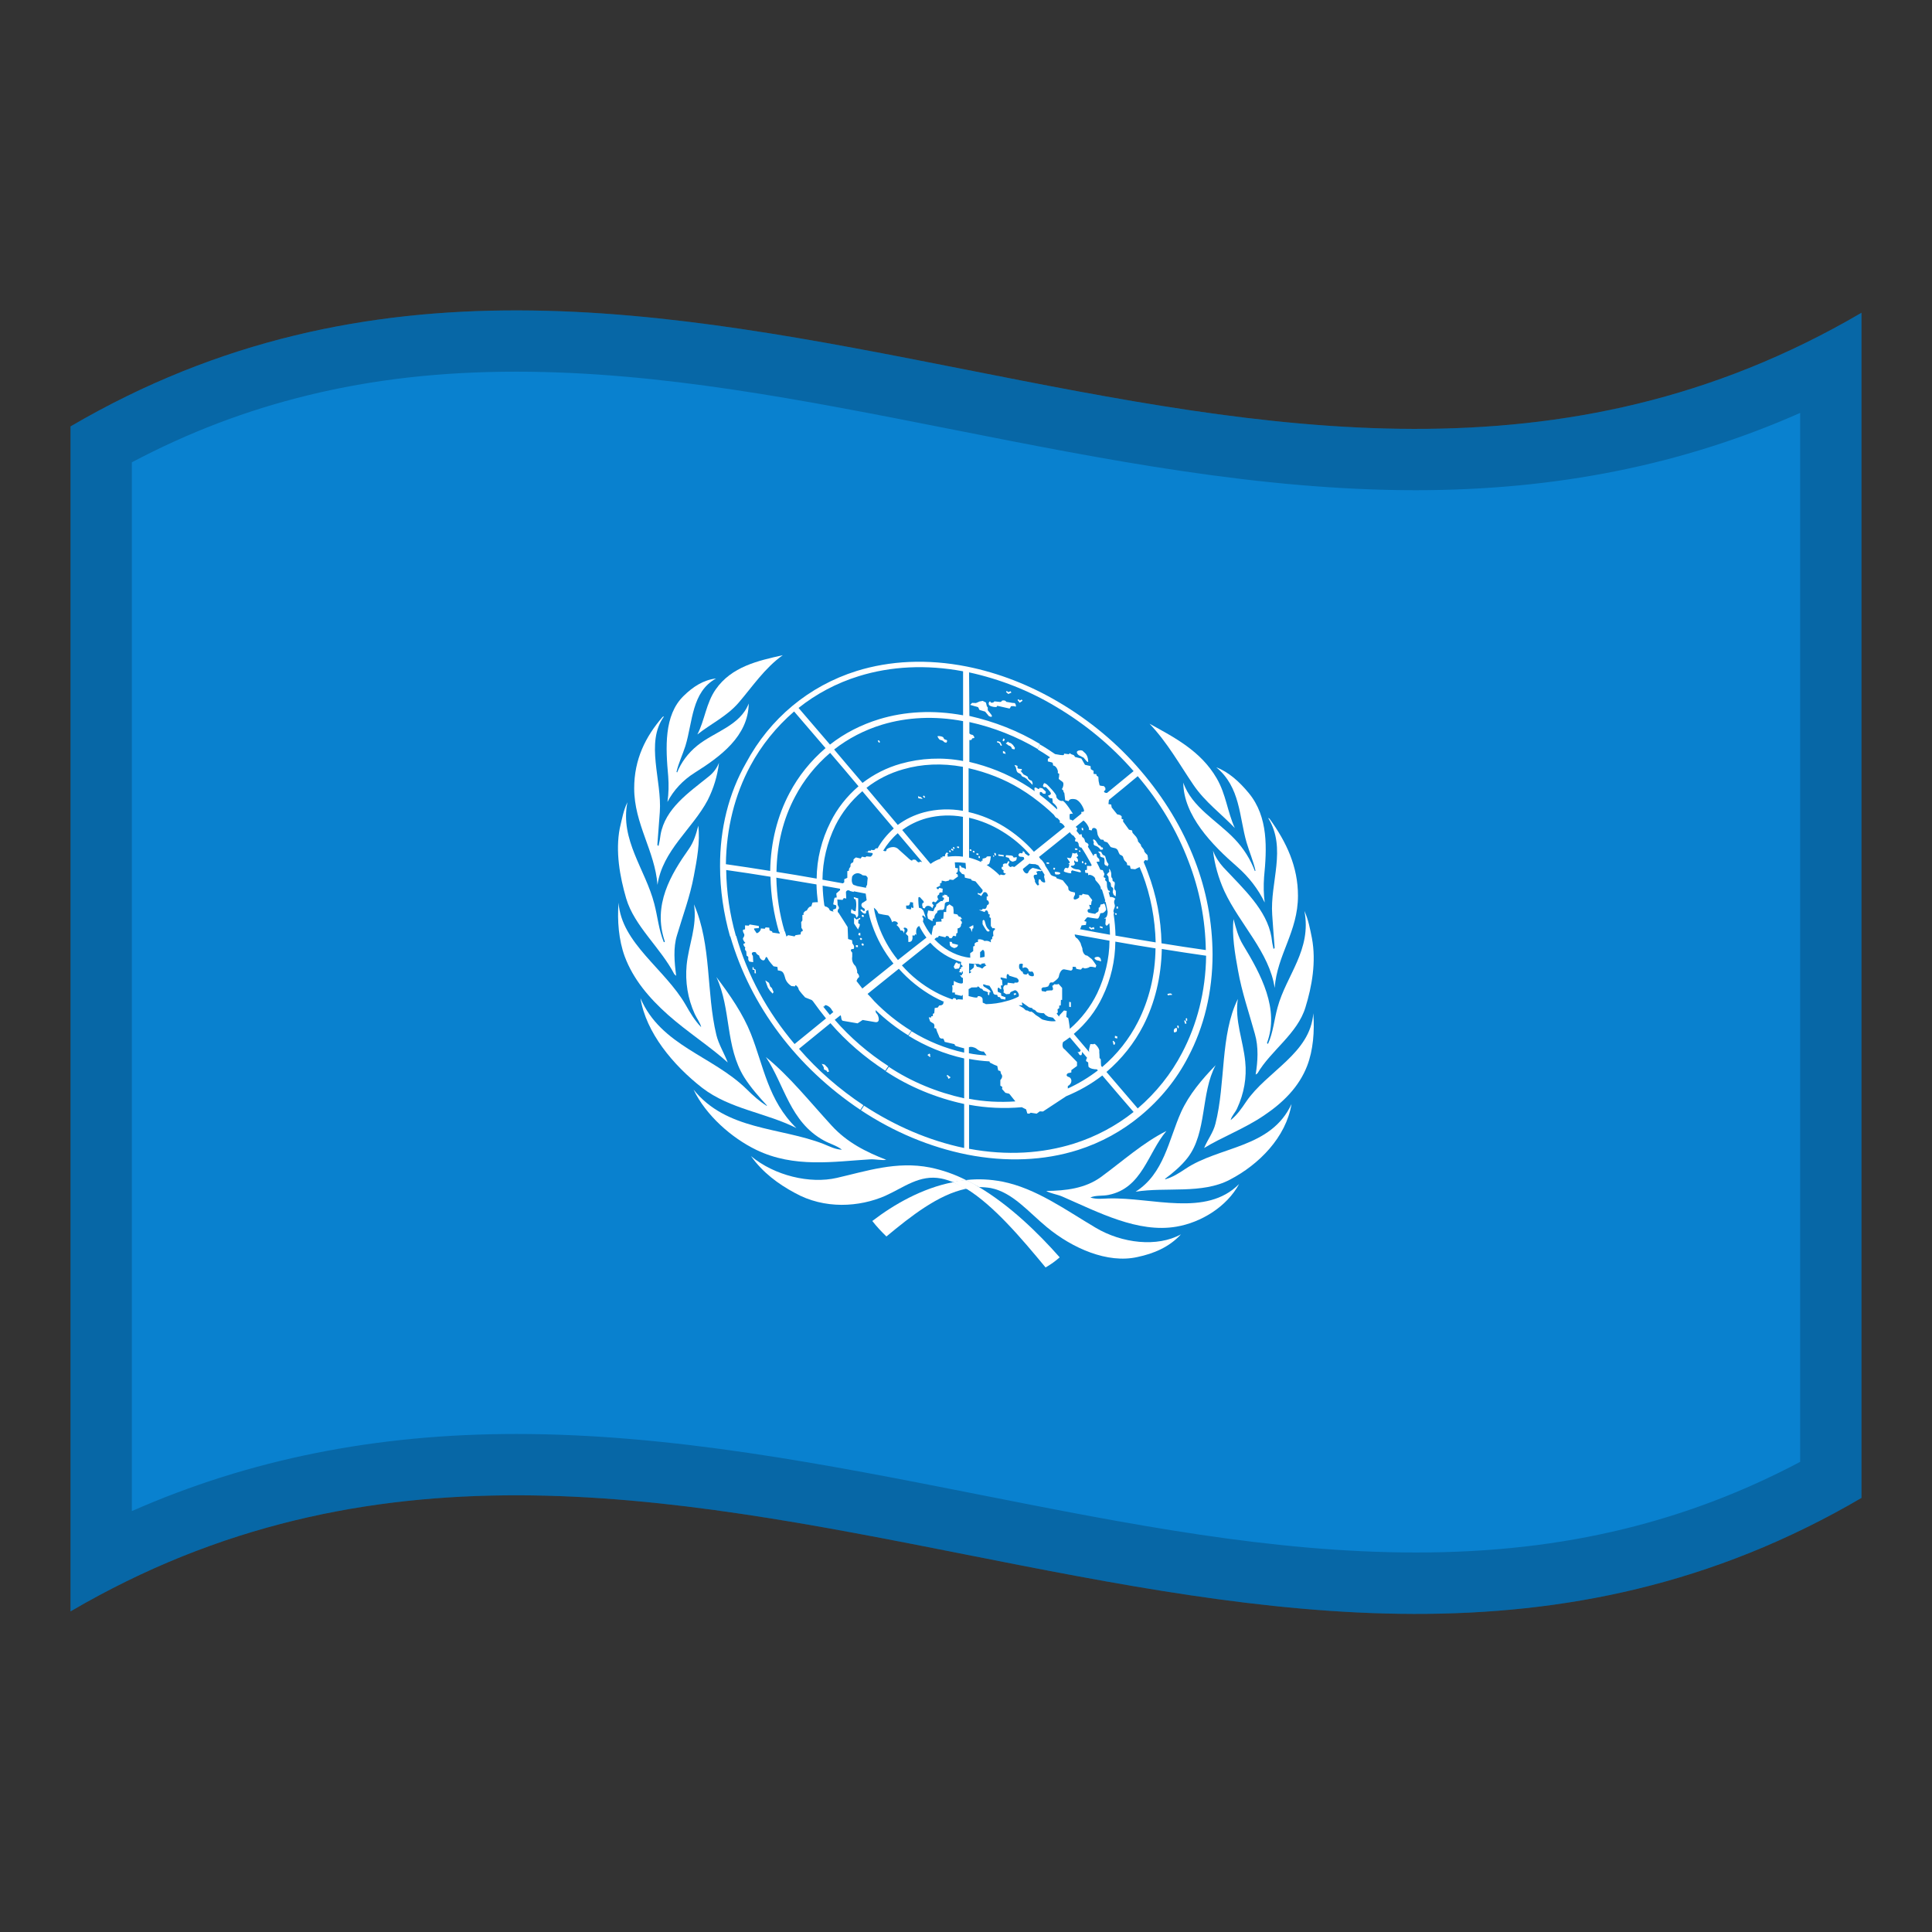 <?xml version="1.0" encoding="utf-8"?>
<!-- Generator: Adobe Illustrator 24.2.0, SVG Export Plug-In . SVG Version: 6.00 Build 0)  -->
<svg version="1.1" id="Layer_1" xmlns="http://www.w3.org/2000/svg" xmlns:xlink="http://www.w3.org/1999/xlink" x="0px" y="0px"
	 viewBox="0 0 1260 1260" style="enable-background:new 0 0 1260 1260;" xml:space="preserve">
<rect x="0" y="0" width="1260" height="1260" fill="#333333" stroke="none"/>
<style type="text/css">
	.st0{fill-rule:evenodd;clip-rule:evenodd;fill:#0981CF;}
	.st1{fill:#FFFFFF;}
	.st2{opacity:0.2;enable-background:new    ;}
</style>
<g>
	<g>
		<path class="st0" d="M46,278.1v772.8c389.3-228,778.7,153.9,1168-74V204C824.7,432,435.3,50.2,46,278.1z"/>
		<path class="st1" d="M704.6,554.8l-0.9-0.2v0.8l0.9,0.2V554.8z"/>
		<path class="st1" d="M648.4,558.7l-0.3-0.9l-0.5,0.1l0.3,0.9L648.4,558.7z"/>
		<path class="st1" d="M699.4,556.2c0,0-0.3,3-1.3,3.5l-2.3-0.4c0.3,0.5,0.6,1,0.9,1.5c0.5,0.6,1.6,1.8,0.5,2.2s0.2,0.5,0.2,0.5
			s-0.2,3.4-1.6,2.6c-1.4-0.7-2,1.5-2,2.1s5.8,2,4.8,0.9c-0.5-0.6,0.6-1.5,0.6-1.5s3.9,1,4.7,1.2c0.8,0.1,1.4,0.1,0.9-0.8
			c-0.4-0.6-1.1-0.9-2-1c-1.3,0-2.7-0.4-3.7-1.2c-1.8-1.3,0.3-1.3,0.6-1.2s1.8-0.8,1.1-1.8c-0.6-0.9,0-2.3,0-1.7s1.8,1.4,2.2,0.8
			c0.2-0.9-0.1-1.9-0.8-2.6c-0.8-0.6,1.4-0.5,0.8-1.5c-0.4-0.6-0.7-1.3-0.9-2l0,0C702.3,556.1,701.4,557.2,699.4,556.2z"/>
		<path class="st1" d="M649.6,557.9l-0.3-1.6h-0.9c0.1,0.5,0.2,1,0.3,1.6H649.6z"/>
		<path class="st1" d="M702.7,554.3l-0.1-0.9l-1.6-0.1c0,0.3,0.1,0.6,0.1,0.9L702.7,554.3z"/>
		<path class="st1" d="M690.2,568.8L690.2,568.8L690.2,568.8z"/>
		<path class="st1" d="M687.3,565.8c-0.2,0.3-0.3,0.7-0.5,1l0.9,0.5l0.5-1.1L687.3,565.8z"/>
		<path class="st1" d="M654.6,558.6c0-0.3,0-0.6,0-0.9l-3.5-0.5c0,0.3,0,0.6,0,0.9L654.6,558.6z"/>
		<path class="st1" d="M706.5,561.8l-0.9-0.2v1.2l0.9,0.2V561.8z"/>
		<path class="st1" d="M713.4,604.6l-0.5,0.2l-1.2,0.4l-1-0.8l-0.5,0.7l1.3,1l0.2,0.2l0.2-0.1l0.9-0.4l0.1,0.3l0.9-0.2l-0.3-0.8
			L713.4,604.6z"/>
		<path class="st1" d="M690.2,568.8c-0.6-0.1-1.1-0.2-1.8-0.2c-0.8,0-0.6,0.7,0,1.7h2c0,0,1.4-0.4,1.1-0.9
			C691.1,569,690.7,568.8,690.2,568.8z"/>
		<path class="st1" d="M708.6,563.1l-0.8-0.6c-0.2,0.3-0.3,0.6-0.5,0.9l0.8,0.6L708.6,563.1z"/>
		<path class="st1" d="M717.2,604.9l1.8,0.6l0.2-0.9l-1.8-0.6L717.2,604.9z"/>
		<path class="st1" d="M682.5,562.4c0,0.3,0.1,0.6,0.1,0.9l1.6,0.1c0-0.3-0.1-0.6-0.1-0.9L682.5,562.4z"/>
		<path class="st1" d="M603.4,519.8l-0.9-1l-0.6,0.6l0.9,1L603.4,519.8z"/>
		<path class="st1" d="M705.4,539.9c0.1,0.5,0.1,1.1,0.2,1.5l0.9,0.1l-0.2-1.5L705.4,539.9z"/>
		<path class="st1" d="M572.4,483.2l0.9,1.2l0.7-0.5l-0.9-1.2L572.4,483.2z"/>
		<path class="st1" d="M600.5,519.8c0,0-2-0.2-1.8-1c0.1,0.6,0.1,1.3,0.2,1.8l2.5,0.4C602.3,521.2,600.5,519.8,600.5,519.8z"/>
		<path class="st1" d="M562.9,595.3l-0.2-0.1L562.9,595.3z"/>
		<path class="st1" d="M598.8,518.8L598.8,518.8L598.8,518.8z"/>
		<path class="st1" d="M558.3,597.8c0.2,1.8,1.4-0.8,1.4-0.8v-11.1l-2.9-0.8l0.2,1.2l0.8,0.1c1.3,2.5,0.2,7.9,0.2,7.9
			s-2-0.2-2.3-1.3c-0.3-1-1.1,1.9-0.5,2.5C555.9,596,558.2,595.9,558.3,597.8z"/>
		<path class="st1" d="M616.7,482.4c-1.4-0.3-1.1-1.1-1.6-1.6c-0.6-0.4-1.3-0.6-2.1-0.7l0,0c-0.9-0.1-1.6-0.1-1.6,0.2
			c0.3,0.7,0.8,1.5,1.4,2.1c0,0,2.5,0.6,2.6,1.2c0.2,0.5,1.8,1,2,0.5S618.2,482.7,616.7,482.4z"/>
		<path class="st1" d="M562.4,516L562.4,516L562.4,516z"/>
		<path class="st1" d="M827,533.6L827,533.6L827,533.6z"/>
		<path class="st1" d="M813,549.5c1.8,6.1,4.4,12.1,5.8,18.3l-0.4,0.3c-2.9-7.7-7.3-14.7-13.1-20.8c-11.2-11.9-28-20.7-33.6-36.9
			c0.2,21.4,18.5,40.4,35.3,55c7.5,6.6,13.6,14.5,17.8,23.2c-0.7-5.5-0.8-11-0.4-16.6c1.8-18.5,2.9-39.2-10-54.8
			c-6.2-7.5-13.1-13.7-21.2-16.8l0,0C809,513.4,808.1,532.6,813,549.5z"/>
		<path class="st1" d="M829.7,596.6c0.5,7.2,1,14.4,1.6,21.6c-0.2,0.1-0.2,0.7-0.8,0.5c-0.6-2.5-1-5-1.3-7.6
			c-3-17.6-18.2-31.4-31.3-45.4c-3-3.3-5.3-6.9-6.8-10.9c1,9,3.6,18,7.4,26.4c10,21.5,29.4,39.9,32.8,63.1
			c1.6-21.7,15.2-36.6,15.2-60.1c0-18.9-7.4-34.9-18.5-50.2c-0.3-0.2-0.5-0.5-0.9-0.5C839.3,553.4,828.2,575.5,829.7,596.6z"/>
		<path class="st1" d="M778.4,512c7.5,11,17.9,18.6,26.9,28c-4.8-10.5-5.7-21.9-11.8-32.4c-10.4-17.9-27.7-26.7-43.8-35.6
			C761.4,484.3,769.4,498.8,778.4,512z"/>
		<path class="st1" d="M585.6,543.4L585.6,543.4L585.6,543.4z"/>
		<path class="st1" d="M658.4,560.5c0,0.5,1.1,1.2,1.8,1.4c0.6,0.2,2.5-0.8,2.5-0.8s0.8-2.1,0.2-2.1s-2,0.7-2.1-0.2
			c-0.1-0.5-0.6-0.7-1.1-0.8l0,0c-0.3-0.1-0.6-0.1-1-0.1l-2.6-0.2l-0.2,1.2l1.8,0.5C657.7,559.3,658.4,560.1,658.4,560.5z"/>
		<path class="st1" d="M632.4,554.7l1.1,0.4l0.1-0.9l-1.1-0.4L632.4,554.7z"/>
		<path class="st1" d="M718.9,701.4L718.9,701.4L718.9,701.4z"/>
		<path class="st1" d="M662.8,648.5l-0.5-0.9l-1.3,0.5l0.5,0.9L662.8,648.5z"/>
		<path class="st1" d="M634.4,555.7l1.1,0.4c0-0.3,0.1-0.6,0.1-0.9l-1.1-0.4L634.4,555.7z"/>
		<path class="st1" d="M636.8,557.4l1.3,0.2v-0.9l-1.3-0.2V557.4z"/>
		<path class="st1" d="M638.2,558.3c0,0.4,0,0.7,0,1.2l0.9,0.1l-0.1-1.2L638.2,558.3z"/>
		<path class="st1" d="M562.6,615.3L562.6,615.3c-0.3-0.1-0.6,0.1-0.7,0.4c0,0.1,0,0.1,0,0.2l0,0c0,0.4,0.3,0.7,0.7,0.8
			c0.3,0.1,0.6-0.1,0.7-0.4v-0.1l0,0C563.4,615.7,563,615.4,562.6,615.3z"/>
		<path class="st1" d="M561.1,608.5H560c-0.1,0.4-0.1,0.8-0.2,1.3l1.3,0.4V608.5z"/>
		<path class="st1" d="M562.2,612.5c0-0.4-0.3-0.7-0.7-0.8c-0.3-0.1-0.6,0.1-0.7,0.4v0.1c0,0.4,0.3,0.7,0.7,0.8
			C561.8,613.1,562.1,612.9,562.2,612.5C562.2,612.6,562.2,612.6,562.2,612.5z"/>
		<path class="st1" d="M558.2,617.6l1.3,0.1v-1.2l-1.3-0.1V617.6z"/>
		<path class="st1" d="M560.5,604.2c0.1-0.4,0.2-0.9,0.3-1.4l-1.1-0.7c0.1-0.8,0.1-1.6,0.2-2.4h1c0.1-0.4,0.1-0.7,0.2-1.2l-2.5,1.2
			l-1.6-1.3v3.9l2.6,3.9C559.8,605.7,560.1,604.8,560.5,604.2z"/>
		<path class="st1" d="M625.8,628.2c0,0-0.6,0.8-1.5-0.3c-0.1-0.1-0.2-0.2-0.4-0.2c-0.8-0.2-1.5,2.2-1.9,2.7c0,0,0.4,1.5,1.1,1.5
			c0.7,0,1.2-0.2,1.9-0.2c0.6,0,0.8-0.9,1.1-1.9C626.2,629.3,626.1,628.7,625.8,628.2z"/>
		<path class="st1" d="M562.7,596.7c-0.3-0.1-0.6,0.1-0.7,0.4v0.1l0,0c0,0.4,0.3,0.7,0.7,0.8c0.3,0.1,0.6-0.1,0.7-0.4v-0.1
			C563.4,597.2,563.2,596.8,562.7,596.7z"/>
		<path class="st1" d="M622.6,552.8l-1.1-0.4l-0.1,0.9l1.1,0.4L622.6,552.8z"/>
		<path class="st1" d="M502.1,646.1l1.8,1.9l0.6-1l-1.1-2.6l-1.1-1c-0.3-0.8-0.5-1.6-0.8-2.4l-2.4-1.6l1.1,3.1l0.6,1.6L502.1,646.1z
			"/>
		<path class="st1" d="M454.8,479c9-7.1,19.3-11.9,26.9-20.7c9.1-10.6,17-22.6,28.8-31c-16.1,3.6-33.4,7.4-43.8,22.4
			C460.5,458.6,459.6,469.8,454.8,479z"/>
		<path class="st1" d="M490.8,630.7v1.7l1.3,0.2v2.1l0.9,0.1l-0.2-2.4l-1.3-0.7v-0.8L490.8,630.7z"/>
		<path class="st1" d="M435.3,523c4-7.7,10.1-14.2,17.7-19c16.7-10.5,35-23.8,35.3-45.2c-5.6,14.5-22.4,18.4-33.6,27.5
			c-5.9,4.8-10.4,10.8-13.1,17.5l-0.4-0.4c1.4-6,4-11.2,5.8-16.9c4.8-15.6,4-35.3,20-44c-8.2,0.9-15.1,5.4-21.2,11.4
			c-12.9,12.6-11.7,33.7-10,52.5C436.2,512,436.1,517.5,435.3,523z"/>
		<path class="st1" d="M461.5,521.9c3.9-7.7,6.4-15.9,7.4-24.4c-1.4,3.5-3.7,6.6-6.8,9c-13,10.5-28.3,20.8-31.3,37.9
			c-0.3,2.4-0.7,4.8-1.3,7.2c-0.5,0.2-0.5-0.4-0.8-0.6l1.6-21.3c1.5-20.8-9.6-45.3,2.7-62.4c-0.4-0.1-0.6,0.2-0.9,0.3
			c-11.1,12.8-18.5,27.6-18.5,46.5c0,23.3,13.5,40.8,15.2,63C432.1,554.6,451.5,540.7,461.5,521.9z"/>
		<path class="st1" d="M467,442.6L467,442.6L467,442.6z"/>
		<path class="st1" d="M535.9,693.8l1.3,2.2c0.1,0.5,0.1,1,0.2,1.5l1.6,0.7c0.2,0.4,0.4,0.7,0.6,1l1.1-0.4l-0.8-2.3l-2.1-2.2
			L535.9,693.8z"/>
		<path class="st1" d="M633.6,607.4c0.3,1.5,0.3-2.2,0.9-1.9c0.6,0.3,0.2-2.2,0.2-2.2l-2.9,1.6C633.3,605.2,633.4,606.8,633.6,607.4
			z"/>
		<path class="st1" d="M621.8,554l-1.3-0.6c-0.1,0.3-0.2,0.6-0.2,0.9l1.3,0.6C621.6,554.6,621.7,554.3,621.8,554z"/>
		<path class="st1" d="M625.5,552.2l-1.3-0.2v0.9l1.3,0.2V552.2z"/>
		<path class="st1" d="M618.7,703.6l0.8-0.6l0.5-0.4l-0.6-0.4l-1.6-1.2l-0.4,0.8l1,0.7l-0.3,0.3L618.7,703.6z"/>
		<path class="st1" d="M643.8,607.3c0.8,0.6,2.2-0.2,1.3-0.8c-2.4-2.1-2.3-4.2-2.9-5.8c-0.1-0.3-0.3-0.6-0.6-0.7
			c-0.3-0.1-0.5,0-0.8,0.6v2.1C640.7,602.6,643,606.7,643.8,607.3z"/>
		<path class="st1" d="M620.1,555.7l-0.2-1H619c0,0.3,0.1,0.6,0.2,1H620.1z"/>
		<path class="st1" d="M606.2,687.1l-0.9,0.6l-0.5,0.3c0.2,0.1,0.3,0.3,0.5,0.4l1.1,1l0.5-0.6l-0.6-0.5l0.5-0.3L606.2,687.1z"/>
		<path class="st1" d="M469.6,564.9c0,15.4,2.3,30.9,6.5,45.8l3.8-0.4c-4-14.1-6.1-28.5-6.3-42.9c9.7,1.4,19.3,2.8,28.9,4.4
			c0.2,12.1,2.1,24.2,5.5,35.9l3.7-0.3c-3.4-11.4-5.1-23.1-5.4-35c8.8,1.5,17.4,2.9,26.2,4.4c0.1,3.9,0.4,7.7,0.9,11.6
			c-1.1,0-2.4,0-3.5,0.2c-0.3,0.8-0.5,1.7-0.8,2.5c-1.8,0-2.9,2.7-2.9,2.7c-1.4,0.2-2.6,1.9-2.1,2.4s-0.8,0.5-0.8,0.5v3.6l-0.8,1.1
			c0.1,1.3,0.1,2.6,0.2,4c0.9,0.2,0.8,1.9,0.8,1.9c-1.6-0.1-1.3,2.1-1.3,2.1l-3.4,0.5l-0.6,0.8l-4.2-0.8l-1.1,0.9l0,0
			c-0.3-1.2-0.7-2.2-1-3.4l-3.7,0.3c0.1,0.4,0.2,0.7,0.4,1.2l-4.8-0.7c-0.1-0.3-0.2-0.6-0.3-0.8l-1.6-0.6l-0.2-1.8l-2.4-0.2
			c-0.2,0.3-0.3,0.6-0.5,0.9l-2.6-0.2c0.2,1.7-2.6,3.7-2.9,2.9c-0.3-0.7-2.2-2.7-1.3-2.9c0.9-0.1,2-0.2,2.9-0.2v-1.4l-6-1l-0.6,0.8
			l-2.4-0.2v2.6l-1.1,0.2c-0.8,0.4,0.2,2.3,0.2,2.3c1.1,1.3-0.2,2.9-0.2,2.9c-0.9,0.8,0.8,2.9,0.8,2.9c1.3,0.5-0.8,1.2-0.8,1.2
			c0.1,0.8,0.5,1.7,1.3,2.3c-0.5,0.8-0.2,2,0.6,2.5l0.2,2.8l1.1,0.8v1.8l0.6,1.3l2.6,0.4c0-1.4-0.1-2.7-0.2-4.1
			c-2.3-2.9,2-2.9,2.1-2c0.2,1,2,1.8,2,1.8c0.3,2.5,3.1,4.4,3.9,2.1c0.8-2.3,1.4-0.7,2,0.4c0.5,1.2,3.5,4.5,3.5,4.5l2.5,0.4
			c0.1,0.7,0.2,1.6,0.3,2.3c2.8,0.3,3.6,0.7,4.7,4.7c0.5,2.2,2.1,4.2,4.2,5.5l2.3,0.2c0-2,2.3,0.7,2.3,1.7c0,0.9,4.3,5.5,4.3,5.5
			l4.3,1.7l0.8,0.8c2.7,3.8,5.6,7.6,8.5,11.2c-6.8,5.6-13.6,11.1-20.5,16.7c-17.8-21-30.8-44.9-38.1-70.6l-3.8,0.4
			c13.2,45.4,43.2,85.3,84.8,113.1l2-3c-15.8-10.5-29.9-22.8-42-36.8c6.8-5.6,13.6-11.1,20.5-16.7c10.3,11.9,22.4,22.3,35.8,31
			c0.6-1.1,1.2-2,2-3c-13.2-8.5-25-18.7-35-30.2l3.8-3c0.2,0.4,0.4,0.9,0.4,1.5c0.3,2.5,1.4,2.2,1.4,2.2l9.3,1.6l3.3-2.2l8.2,1.4
			c4.2,0.6,1.6-5.6,0.8-5.7c-0.5-0.6-0.6-1.4-0.5-2.1c6.4,6.1,13.5,11.7,21.2,16.4l2-2.9c-8.9-5.5-17-12-24.1-19.3
			c-1.4-1.6-2.9-3.3-4.4-4.8c6.8-5.5,13.6-10.9,20.4-16.4c6.3,7.1,13.9,13.3,22.6,18.2c2.3,1.3,4.5,2.3,6.9,3.4
			c-0.4,0.3-0.6,0.5-0.5,0.8c0.3,0.8-1.3,1.4-1.3,1.4l-1.4,0.2l-0.9,1.3l-2,0.3l-0.3,3.4l-0.9,0.4v1.5l-1.1,0.1v0.8l-1.6-0.1
			l0.9,2.6l1.3,0.9c2.3,0.7,1.3,3.4,1.3,3.4l1.3,0.4c0.2,0.6,0.4,1.3,0.6,1.9l1.2,2.8c0.5,2.1,2,1.9,2.6,1.8c0.6,0,1.2,2.2,1.2,2.2
			l6.5,1.5c0,0-0.3,0.6,0.8,1.2c1.8,0.6,3.5,1,5.4,1.5v2.8c-12.3-2.7-23.9-7.5-34.3-13.9l-2,2.9c11,6.8,23.3,11.9,36.3,14.8v26
			c-17.7-3.9-34.4-10.8-49.1-20.5l-2,2.9c15.3,10.1,32.7,17.3,51.1,21.3v28.7c-23-4.8-45.1-14.4-65.3-27.6l-2,3
			c21.3,14.1,44.8,24,69.2,28.9c25.5,5,50.2,4,72.3-3c15.1-4.8,28.9-12.4,40.8-22.3c13-10.8,23.5-23.7,31-38.2l0,0
			c10.5-19.8,16-42.6,16-67.1c-0.1-20.9-4-41.7-11.6-61.3c-8.1-21.1-20.1-40.8-35.3-58.5c-14.9-17.5-33.1-32.7-53.5-44.7l0,0
			c-18.8-11.1-39-19-59.9-23.2l0,0c-25.8-5.1-50.2-3.8-71.8,2.9c-31.2,9.8-56.6,31-72.1,59.9C475.2,517.4,469.5,540.6,469.6,564.9z
			 M532.6,573c-8.8-1.6-17.5-3-26.2-4.4c0.3-18,4.4-34.5,12.1-49c5.6-10.7,13.3-20.4,22.9-28.6l0,0c6.2,7.2,12.4,14.5,18.5,21.8
			c-7.7,6.6-13.9,14.5-18.2,23.2l0,0C535.8,547.7,532.7,560.2,532.6,573L532.6,573z M595.1,560.7c0,1.8-3.1-1.4-3.1-1.4l-5.7-5.1
			c-3.2-3.6-8.1-0.7-8.2,0c0.1,1.3-1,1-2.1,0.6c2.5-4.2,5.7-8.1,9.5-11.4l0,0c5.3,6.3,10.6,12.5,15.9,18.8l-1.5-0.3
			c-0.6,1.4-2.3-0.6-2.3-0.6C597.3,560.3,595.1,560.7,595.1,560.7L595.1,560.7z M595.8,592l-1,0.1l-0.3-0.7
			c-0.2,0.5-0.3,1.2-0.5,1.7l-2.9-0.5c-0.1-0.6-0.1-1.4-0.2-2l1.8-0.1l0.6-0.8l0.3-1.4l1.9,0.3C595.4,589.7,595.6,590.9,595.8,592
			L595.8,592z M568.7,556.3c1.3,0.1-0.5,2.7-1.3,2.4l-2.3-0.2l-0.8,0.6l-2.1-0.4c-0.3,0.4-0.6,0.7-0.9,1.2l-3.1-0.7
			c0,0-1.8,1.2-1.6,1.7s-0.3,1.9-0.8,1.8c-0.5-0.1-1.4,1.2-1.1,1.8c0.3,0.5-0.9,1.9-0.9,1.9c-0.1,0.5-0.2,1-0.3,1.6l-0.9,0.1v4.4
			l-2,0.9v2l-0.9,0.7l-13.3-2.4c0.1-12.2,3-24.2,8.4-35.3l0,0c4.2-8.4,10.2-16.1,17.6-22.4l0,0c6.8,8.1,13.6,16.1,20.5,24.3
			c-4.3,3.8-7.9,8.2-10.6,13c-0.7-0.1-1.4-0.1-1.5,0.4c-0.5,1.2-2.6,0.5-2.6,0.5l-0.3,0.6h-1.6c-0.1,0.3-0.2,0.6-0.3,0.9h-2
			L568.7,556.3z M556.7,577.1c-2-1.5-0.9-5.6-0.9-5.6c1.3-1.8,2.8-2.1,4-2l0,0c1,0.2,2,0.6,2.7,1.3l2.3,0.3c0.5,0.4,0.9,0.9,1.1,1.5
			c-0.2,1.5-0.3,2.9-0.4,4.5c-0.1,0.2-0.3,0.4-0.4,0.6c-0.2,0.4-0.3,0.8-0.3,1.3l-6.2-1.2v-0.1L556.7,577.1z M565.1,513.8
			c7-5.5,15.1-9.6,24-12.1c12.1-3.5,25.2-4.1,38.9-1.6v28.7c-8.4-1.5-17.2-1.2-25.5,1c-6.2,1.7-11.9,4.4-17,8.2
			C578.8,530,571.9,521.9,565.1,513.8z M587.4,498.1c-9.2,2.6-17.6,6.9-24.9,12.5c-6.2-7.2-12.4-14.6-18.5-21.8
			c9.2-7.2,19.8-12.7,31.3-16.2l0,0c16.3-4.9,34.2-5.8,52.8-2.3v26C614.5,493.7,600.5,494.4,587.4,498.1z M541.2,661.9
			c-1.5-1.8-3-3.7-4.4-5.5l0.7,0.1c0.2-0.8,0.8-1.1,1.4-0.9c1.5,0.5,2.8,1.6,3.5,2.9c0.2,0.5,0.6,1,1.1,1.5L541.2,661.9z
			 M544.9,590.3c0.8-0.2,0.6,2.2,0,2.4s-2.5,0.5-1.4,1.4c0.9,0.8-2.6,0-2.6-0.9s-2-2.1-2.4-1.9c-0.3,0.1-0.6-0.4-0.9-0.9
			c-0.6-4.2-1-8.5-1.1-12.8l0,0c3.8,0.6,7.5,1.4,11.3,2c0,0.3,0.1,0.6,0.1,0.9l-2.5,2.2c0.1,0.8,0.2,1.8,0.3,2.6l-1.4,0.2
			c-0.1,0.3-0.2,0.7-0.3,1l-0.6,3.3L544.9,590.3z M562.4,644.7c-1.3-1.6-2.6-3.3-3.8-4.9c0.2-0.6,0.5-1.3,0.9-1.9
			c2.1-0.9-0.5-3.5-0.5-3.5c0.3-1.9-1.1-4.4-1.1-4.4c-1.8-1.6-2.5-3.9-2.1-6.1v-2.6c-2.5-2.7,0.9-2.4,0.9-2.4
			c1.1-1.8-0.8-3.6-0.8-3.6c-0.1-0.7-0.1-1.5-0.2-2.1l-2.6-0.8c-0.1-2.6-0.2-5.1-0.3-7.8c-2-3.1-3.9-6.3-5.9-9.3
			c-1.1-0.5-0.3-2.3-0.3-2.3c1.4-0.5-0.3-2.8-0.3-2.8l-0.2-3.6l3.4,0.3l0.8-1.2l1.6,0.3c-0.1-1.5-0.1-2.8-0.2-4.3
			c0.3-0.7,0.7-0.9,1.2-1.1l0,0l0.8,0.1c0.3,0.1,0.5,0.2,0.7,0.4l2.3,0.6c0.1-0.1,0.1-0.2,0.2-0.4l7.7,1.5c0.2,1.5,0.4,2.8,0.6,4.3
			l-2.1,1.4c-1.8,0.6-1.8,2.9,0.2,3.8c1.3,0.4,0.8,3.4-1.1,0.9c-2.7-0.5,0.8,2.3,0.5,2.1c2.7,1.7,2.1-1,2.1-1l1.4-0.9
			c0.6,3.4,1.4,6.6,2.6,9.9c3.1,9,7.7,17.4,13.9,25.1C576,633.8,569.2,639.3,562.4,644.7L562.4,644.7z M585.6,626.1
			c-5.7-7-10-14.8-12.9-23.1c-1.2-3.6-2.2-7.2-2.8-11l0,0c1.3,0.9,2.4,2.2,2.9,3.6c0,0.5,6.5,1.4,6.5,1.4c1.8,1.5,2.5,4.5,2.5,4.5
			c1.8-2,5.5,0.9,2.8,1.7c2.6,2.1,2.6,3.6,2.6,3.6c2.1-0.2,2.2,1.4,2.2,1.9c0.3-0.7,0.5-1.6,0.6-2.3c-2.5-2.3,3.2-1.8,1.6,1.2
			l-0.9,1.3l1.6,1.6c0,1.3,0.1,2.5,0.1,3.8c3.6,0.4,2.6-4.2,2.6-4.2h1.6c0-1.5,1.1-0.4,1.1-0.4c-0.8-4,0.7-5.4,1.8-5.8
			c1.3,2.6,2.9,5.2,4.7,7.6C598,616.3,591.8,621.2,585.6,626.1L585.6,626.1z M628,635.2c-0.2-0.1-0.4-0.2-0.6-0.3v1.2l-1.3-0.1
			l1.1,1.5l0.8,0.3v2.6v0.2c0,2.1-5.4-0.4-5.9-0.9l-0.2,2.9H621l0.2,2l-0.2,2.7h1.8v1.2l4.3,1l0.8-0.7v3v0.1l-2.9-0.2l-1.3,0.4
			l-0.5-1l-1.3-0.2c-0.3,0.3-0.5,0.6-0.8,0.9c-3.9-1.4-7.6-2.9-11.2-4.9l0,0c-8.3-4.5-15.7-10.4-21.7-17.3
			c6.2-4.9,12.4-9.9,18.5-14.8c5.3,5.9,12.3,10.3,20.2,12.6v0.1c0,0-0.6,1.4,0.1,1.8c0.1,0,0.1,0.1,0.2,0.1c0.5,0.3,0.3,0.4,0.6,0.7
			l-0.4,0.8c0,0,0-0.1-0.1-0.1c-0.5-0.7-0.9,0.5-0.5,0.9c0.3,0.4-0.8,0-0.8,0.4s-0.4,0.6,0,0.9c0.4,0.3-0.1,0.3-0.6,0.6
			s2.1,0.8,2.1,0.8s-0.5-1,0.1-0.9l0.3,0.1L628,635.2z M700.5,745.8c-20.7,6.5-43.9,8-68.5,3.4v-28.7c11.3,2.1,22.9,2.6,34.4,1.6
			l2.8,1.4l0.8,2.7l1.3,0.1l0.9-0.6l3.9,0.6l2-1.5l2.1,0.1c5-3.4,10.2-6.6,15.2-10c8.5-3.5,16.4-8,23.5-13.5l0,0
			c6.8,8,13.6,16,20.4,23.8C727.8,734.3,714.7,741.3,700.5,745.8z M639.9,629.2l0.1-0.7c0.7-0.1,1.5-0.2,2.3-0.3l0,0
			c0,0.3,0.1,0.6,0.2,0.9l0.8,0.5l-1.4,0.8l-1.3,1.3l-1.6-0.8l-2-0.5c-0.2-0.4-0.4-0.8-0.6-1.3l-1.1-0.4l-0.2,2.2l-0.8,0.8l-2,1.6
			c2.1,0.4,0.6,1.3-0.3,1.5v-6.5c2.1,0.3,4.1,0.4,6.2,0.3c0.2,0.2,0.3,0.3,0.3,0.3L639.9,629.2z M639.2,624.6V621l1.6-1.5
			c0.1,0,0.2,0,0.3,0l0,0c1.3,0.3,1,3.5,1,4.5C641.2,624.2,640.2,624.5,639.2,624.6z M633.6,644l3.7-0.1c0.3-1.6,2,0.7,2,0.7
			c0.9,0,1.6,0.6,2,1.4l2.1,0.7c1.8,0.8,0.7,0.8,0.8,1.5c0.2,1,0.9,0.8,0.9,0.8c0.1-0.6,0.2-1.4,0.3-2.1l0.9,0.3l-0.9-1.4l-1.8-1.2
			l-2-1.2c-1.3-2.1,0.3-1.4,1.6-0.9l2.1,0.4c0,0,2.5,3.8,2.5,4.6s1.1,1.2,1.1,1.2l1.4,0.1l0.5,1.3l1.4,0.3l0.5,1l2.9,0.5l0.2-1.5
			l-2.8-1l-0.2-1.7l-2-0.8c-0.6-2.9,0.5-3.5,1.3-2l0.9,0.3c-0.1-0.8-0.2-1.7-0.3-2.5l1.1-0.1c-0.1-1.2-0.2-2.3-0.3-3.5l-0.9-0.5
			v-1.2l4,0.9c-0.2-1-0.2-2.1,0.2-3l0,0l1.1,0.2c0.1,0.3,0.1,0.5,0.2,0.8l4.9,1.5l0.2,0.1c2,1.5,0.9,2.8,0.3,2.9
			c-0.6,0.1-1.2,0.1-1.8,0c-0.1,0.2-0.2,0.4-0.3,0.6l-4.2-0.5c-0.1,0.5-0.2,1.1-0.3,1.6c-2.1-0.7-2.9,1.4-2.5,2.6
			c0.3,0.6,0.3,1.5,0,2.1l1.8,1.2l2.3-0.2c0.3-1.6,1.8-1.6,3.1-2.3s3.4,2.4,2.8,3.7c-0.1,0.1-0.1,0.2-0.2,0.4
			c-2.5,1.3-5,2.2-7.8,2.9c-4.4,1.3-9,1.9-13.5,2l-0.2-0.2l-1.8-0.8c0-0.8-0.1-1.7-0.1-2.5c-0.3-1.7-3.4-2.3-3.3-1.2
			c0.2,1.2-5.8-0.6-5.8-0.6v-4.5L633.6,644z M643.4,558.9c-0.2,0.7-1.8,0.9-1.8,0.9s-1.3,0.2-0.8,0.9s-0.9,0.7-0.9,0.7
			c0,0.3,0.1,0.5,0,0.8c-2.6-1.3-5.3-2.2-7.9-2.9v-26c7.7,1.8,15,4.8,21.6,8.9c6.9,4.2,13,9.3,18.1,15.2l-1,0.8
			c-0.5-0.6-2.3-1.3-2.3-1.9c0-0.6-1.6-1.8-1.4-0.7c0.1,0.4-0.2,0.9-0.7,0.9c-0.3,0-0.5,0-0.7-0.1c-0.3-0.4-1.3,0.7-1.3,0.7
			c0,0.5-0.3,1,0.6,1.5c0.9,0.4,2.8-0.1,2.9,0.8c0,0.3,0.1,0.6,0.2,0.9l-6.4,5.1c-0.6-0.1-1.1-0.2-1.8-0.4c-0.5,1.4-2.8-0.7-2.1-1.6
			c0.4-0.4,0.6-0.9,0.6-1.5l-0.8-0.3l-0.9,1.6c-2.3-0.4-2.9,0.7-2.4,1.7c0.5,0.9-0.6-0.3-0.9,0.8c-0.3,1,0.2,1.2,1.1,1.9
			c0.9,0.6-0.5,0.4,0.1,1.4c0.4,0.6,1.3,0.6,1.6,0.8l-1.2,0.9c-0.8,0-1.6-0.1-2.4-0.4c0,0.3-0.2,0.5-0.5,0.6
			c-2.6-2.6-5.4-4.8-8.5-6.8c0.5-0.3,1.3-0.1,1.8-1.2c0.5-1.5,0.8-3,0.9-4.5C646.3,558.8,643.6,558.1,643.4,558.9L643.4,558.9z
			 M689,533.4l0.7,0.2c0.5,0.5,1,1,1.5,1.6v1.4c1.1-0.1,2.9,1.6,3.2,2.7c-6.7,5.4-13.4,10.8-20.1,16.2c-5.6-6.3-12.2-11.9-19.5-16.4
			c-7-4.3-14.8-7.6-23.1-9.5V501c11.9,2.7,23.4,7.2,33.6,13.4l0,0c2.9,1.8,5.7,3.6,8.4,5.6c0.1,0.1,0.3,0.3,0.5,0.4
			c4.6,3.4,9,7,13.1,11l0,0C687.8,532.3,688.3,532.9,689,533.4z M702.6,548.9l0.8,1.2c0.1,1,0.1,2.6,1.9,2.7l0,0
			c2.1,3.1,4,6.4,5.8,9.7v0.2h0.1c0.3,0.5,0.5,1,0.8,1.6c-0.2,0.2-0.4,0.3-0.5,0.5l-2.6-0.1v2.6l-1.3,0.2c0.1,0.5,0.1,1.2,0.2,1.7
			l1.8,0.2c0,0,0,2,0.5,1.3s4.5,0.9,4.2,2.9c-0.1,0.7,4,3.7,3.6,6.2c0.3,0.1,0.6,0.2,0.8,0.4c0.8,2.4,1.4,4.7,2.1,7.1
			c-0.1,0.2-0.2,0.3-0.3,0.5c0.2,0.2,0.4,0.4,0.6,0.6c0.5,2.1,0.9,4.2,1.3,6.3c-0.1,1.8-0.5,3.4-1.4,3.8c-2,0.8,0.2,0.5,0.2,0.5
			c-0.1,1.2-0.2,2.3-0.3,3.6c0.5,1.7,1.3,1,1.8,0.3c0.2-0.3,0.5-0.6,0.8-0.8c0.2,2.5,0.4,5,0.4,7.5c-6.5-1.2-13.1-2.3-19.6-3.6
			c0.1-0.1,0.3-0.4,0.3-0.4l0.8-2.1l2.8-0.3c0.1-0.6,0.2-1.4,0.3-2.1l-1.4-0.4c0,0,1.6-2.6,2.4-2.5c0.8,0.1,6.2,1.2,6.6,0.8
			c0.5-0.2,1.4-2.6,1.4-3.1s1.3-0.4,1.8-0.5c0.8-0.4,1.4-1,2-1.8c0.3-0.6-0.8-4.8-1.4-4.3c-0.6,0.4-1.3,0.5-2.1,0.6
			c-0.2,0.5-0.3,1.2-0.5,1.7l-0.8,0.5c0.1,0.5,0.1,1,0,1.7c-0.2,1.2-1.6,1.5-1.6,1.5c-0.2,0.2-0.4,0.4-0.6,0.7
			c-1.4-0.2-2.9-0.4-4.3-0.8c-1.4-0.9-0.5-2.7,0.5-2.3s-0.2-2.8-0.2-2.8l1.3,0.1c0,0,0.2-2.9,0.6-2.8c0.5,0.1-0.2-1-0.8-1.6
			s-1.4-2.4-2.1-2.3c-1.1-0.1-2.2-0.3-3.2-0.6c-0.2,0.3-0.3,0.6-0.5,0.9h-1.8c0,0,0.2,1.3-0.1,1.6c-0.9,0.9-4.7,2.7-3.1-1
			c0.2-0.3,0.3-0.6,0.5-0.8v-1.5l-2.9-0.7c0,0-1.4-0.7-1.4-1.5c0-0.5-0.1-0.9-0.2-1.5l-3.5-4.3l-4-1.3c-0.1-0.3-0.2-0.6-0.3-0.8
			l-2.4-0.8c-0.3-0.2-0.7-0.4-1-0.6c-1.1-2-2.4-4-3.7-6c0-0.1-0.1-0.3-0.1-0.4c-0.1-0.6-2-3.5-2.9-3.8c-0.4-0.5-0.7-0.9-1.1-1.5
			c6.7-5.4,13.4-10.7,20.1-16.2c0.4,0.6,0.9,1.3,1.5,1.8c0.2,0.2,0.6,0.4,0.9,0.5c0.5,0.6,1,1.4,1.5,2.1l-0.4,0.4
			C700.9,549.2,701.8,548.9,702.6,548.9L702.6,548.9z M712,541.6c0.3-2.8,3.1-1.4,3.3-0.4c0.2,0.9,0.6,3.3,0.6,3.3l0.8,1.6l1.1,1.4
			l1.8,0.2l0.5,1l2.1,0.7c0.7,0.8,1.3,1.8,2,2.8c0.2,0.5,2.6,0.8,3.2,1c0.8,0.3,1.5,0.9,1.8,1.8c0.3,0.8,0.6,1.6,1.1,2.3
			c0,0,2,0.8,2.1,1.5c0.2,0.7,0.5,1.6,0.9,2.3l1.6,1.6c0.1,0.5,0.1,1,0.2,1.5l1.8,0.4c0.2,0.6,0.3,1.4,0.5,2l2.9,0.3l1.6-0.8
			c0.5-0.2,0.9-0.4,1.3-0.6c0.6,1.4,1.2,2.8,1.8,4.3c5.5,14.4,8.3,29.6,8.7,44.8c-8.8-1.4-17.4-2.9-26.2-4.4
			c-0.1-4.6-0.5-9.2-1.2-13.9c0.2-0.6,0.3-1.2,0-1.5c-0.5-0.6,0.5-2.7,0.5-2.7c0.4-0.8,0.4-1.8,0-2.6c-0.4-1.2-0.2-2.4,0.6-3.4
			l-1.3-0.8l-1.2-0.3h-1c-0.3-1-0.6-2.2-0.9-3.3l0,0l0.8,0.3v-0.9l-1.1-0.5c-0.2-0.7-0.5-1.5-0.7-2.1c-0.1-1.2-0.1-2.3-0.2-3.4
			l-1.1-1.1l0.3-1.3l-1.3-0.7l0.6-2l-1.1-2.5l-1.6-0.3c-0.8-1.7-1.5-3.4-2.5-5c0.2-0.1,0.4-0.2,0.7-0.2c0.4-0.1,0.8-0.1,1.2,0
			l-0.1-1.7l-1.4-1.4c-0.2-0.6-0.3-1.4-0.5-2.1c0,0-1.8,0-1.6,1c0,0.2-0.1,0.4-0.3,0.4c-1.1-2-2.4-4-3.6-6c0-0.1,0.1-0.2,0.1-0.2
			c0.6-1,0.3-1.7-0.8-2.3c-1.1-0.5-1.1-0.5-1.4-1.9c-0.2-0.8-0.8-1.6-1.6-1.9c-0.2-0.6-0.3-1.4-0.5-2l-1.2,0.5
			c-0.6-0.8-1.3-1.7-2-2.5l0.6-1.7c-0.5-0.2-0.9-0.6-1.1-1l5-4.1c2.3,1.7,3.9,5,3.6,5.6C709.4,541.3,712,541.5,712,541.6L712,541.6z
			 M742.1,666.5c-5.6,11-13.5,21.1-23.3,29.4l-0.7-0.8c-0.1-1.4-0.2-2.7-0.2-4.2l-0.8-0.9c0-1.4-0.1-2.7-0.2-4.1
			c0.6-2-3.1-5.8-3.4-5.1c-0.3,0.6-2.5-0.3-2.5,0.4s-1.3,3.7-0.6,4.9c0,0.1,0,0.1,0.1,0.2l-10.2-12c8-6.8,14.4-15,18.7-24.2l0,0
			c5.5-11.3,8.3-23.6,8.4-36l0,0c8.8,1.6,17.5,3,26.2,4.4C753.4,636.1,749.3,652.4,742.1,666.5L742.1,666.5z M696.8,702.3
			c-2.1-0.6-1.1-2.6,0.8-2.6l1.1-0.3v-1.5l3.7-2.7v-2.6l-8-8.2c-1.6-0.9-1.8-2.9-1.1-4.8c1.4-0.9,3-2,4.4-3.1l0,0l7.1,8.4
			c-0.3,1.2-1.4,1.6-2.1,1c-0.6-0.6,0.8,0.9,1.1,1.7c0.3,0.7,1.3,0.8,1.6,0.3c0.2-0.6,0.3-1.3,0.3-1.9c1.1,1.3,2.2,2.6,3.3,3.9
			c-0.5,0.6-0.7,1.4-0.7,2.1l1.4,0.9c0,0.9,0.1,1.9,0.2,2.8c1.1,1.3,3.5,1.7,5.5,1.7c0.2,0.2,0.4,0.5,0.6,0.7
			c-6,4.6-12.6,8.6-19.6,11.8v-1.6C699.4,706.8,699.5,703.1,696.8,702.3z M689.7,658.2c0.4-0.2,0.7-0.5,1.1-0.7v-1.7l1-0.1
			c0-1.2,0.1-2.4,0.1-3.6h0.8v-7.8l-2.4-2.7c-0.2,0.7-2.8,0.3-2.8,0.3s-0.6,1-1.1,0.9s0.6,1.6,0.3,2.5s-1.6,0.6-1.6,0.6l-2.5,0.2
			l-0.6,0.7l-2.6-0.5c-0.1-0.5-0.1-0.9-0.2-1.5c0.3-0.2,0.5-0.5,0.7-0.8l2.1-0.2l1.6-0.5l0.8-1.5c0.2-1.6,2.2-1,2.2-1
			s3.7-2.4,3.9-3.8c0.2-1.5,1.4-5.2,3.7-4.8l4.2,0.8c1.6-0.3,1.1-2.5,1.1-2.5l2.1,0.1l0.3,1.2c0,0,2.9,0.8,3.2,0.4
			c0.3-0.4,0.9-1.5,1.8-0.8c0.8,0.6,3.4-0.5,3.4-0.5c0.2-1,4.2,0.1,4.2,0.1c0.2-0.4,0.3-0.9,0.5-1.4c0,0-2.8-4.2-3.2-4.3
			s-3.1-2.8-3.4-2.1c-2.6-1.2-2.5-4.7-2.5-4.7c-0.3-0.8-0.6-1.7-0.9-2.4c0-1.3-2.5-4.5-2.9-4.3c-0.8-0.6-1.2-1.5-1.2-2.4l0,0
			c7.6,1.4,15.1,2.7,22.7,4.1c-0.1,11.8-2.9,23.4-8,34.2c-4.2,8.7-10.3,16.7-17.9,23.3c-0.3-3.4-1-7-1-7l-1.3-0.8
			c0.1-1.3,0.2-2.5,0.3-3.9l-1.8-0.3l-2.9,3.1c-0.1,0.3-0.2,0.6-0.3,0.9l-1.6-2l0.8-0.7L689.7,658.2z M664.7,629.1
			c-0.1-0.4,1-0.7,1.8-0.6l0,0c0.4,0,0.6,0.3,0.6,0.6c0,0.1,0,0.1,0,0.2c-0.3,0.6-0.3,1.5,0,2.1c2.1-1.6,3.9,0.9,3.7,1.4
			s1.1,1.2,2,0.8c0.8-0.3,1.8,1.8,1.4,2.7c-0.3,0.9-3.2,0.2-3.4-0.8c-0.2-1.1-0.6-0.8-0.9-0.3c-0.3,0.5-1.3,0.4-2.2,0.1l-0.7-0.8
			c0.2-0.2,0.2-0.4,0-0.6c-0.2-0.2-0.5-0.4-0.8-0.4l-1.4-1.8C664.4,630.7,664.7,629.5,664.7,629.1L664.7,629.1z M681,572.1
			c0.5,2.5,1.3,3.7-0.3,3.4c-0.9-0.2-1.8-0.8-2-1.7c0,0-1.2-0.7-1.2-0.1c0,0.6-0.5,1.9,0,2.6c0.5,0.7-0.6,1.5-1.1,0.9
			s-1.8-2.3-1.4-2.7c0.3-0.4-2.3-4,0.3-4s-0.2-2,0.8-2.1l1.3-0.4l1.3,0.2l0.8-0.5c0.6,0.9,1.2,1.9,1.8,2.9
			C680.9,571,680.9,571.5,681,572.1z M677.3,567l-1.3-0.4l-2.5-0.6c-1.3,0.6-2.5,1.7-2.9,3c-1.1,1.9-3.5-0.8-3.5-2.3l4.3-3.5
			c0.2,0.1,0.5,0.1,0.8,0.2c1,0.1,2.1,0.2,3.1,0.2c0.6,0.3,1.1,0.5,1.8,0.7c0.7,1,1.5,2.2,2.3,3.3L677.3,567z M666.4,653.9
			c0.1,0,0.2-0.1,0.3-0.1l0,0l3.8,2.7c0.5,0.7,2.6,0.9,2.6,0.9l0.6,0.9c0.8,0.1,1.6,0.5,2.1,1.3c0.8,1.2,5,1.2,5,1.2l1.1,1.2
			l1.8,1.1l3,0.6l1.9,2.2c-2.9,0.7-8.9-0.8-9.3-1.3c-1.2-0.9-2.5-1.9-3.9-2.7c0,0-2.6-2.6-3.1-2.1s-2.8-1.4-2.8-0.8
			c0,0.5-2.1-1.6-2.1-1.6l-3.1-1.8h2.5L666.4,653.9z M633.9,682.8L633.9,682.8c0.3,0,0.5,0.1,0.8,0.2c1,0.2,2,0.7,2.7,1.4
			c1.1,0.9,2.7,1.5,4.2,1.4l1.8,2.5c-3.8-0.2-7.7-0.6-11.5-1.4V683C632.6,682.7,633.2,682.7,633.9,682.8L633.9,682.8z M645.3,692.2
			c0.1,0.3,0.2,0.5,0.3,0.8l2.8,1.4l2,0.8c0.2,0.9,0.4,1.9,0.6,2.9l1.4,0.4c0.2,0.6,0.3,1.3,0.5,1.9c1.8,1.7-0.5,4-0.5,4v3.6
			l1.3,0.9l-0.2,1.3l2.2,2.5l2.5,0.6l4,5c-10.1,0.7-20.3,0.2-30.2-1.7v-26C636.4,691.4,640.8,692,645.3,692.2z M770.9,686.7
			L770.9,686.7c-7.1,13.6-16.9,25.9-28.9,36.2c-6.8-7.9-13.6-15.9-20.4-23.8c10.1-8.6,18.2-18.9,24-30.2l0,0
			c7.6-14.8,11.7-31.7,12.1-50c9.7,1.6,19.3,3,28.9,4.4C786.3,646.8,780.6,668.3,770.9,686.7z M775.1,561.7
			c7.2,18.6,11,38.1,11.3,57.9c-9.7-1.4-19.3-2.8-28.9-4.4c-0.3-15.8-3.3-31.4-9-46.4c-0.8-2.2-1.6-4.3-2.6-6.5
			c0.3-0.8,0.7-1.7,1.9-1.2c1.6,0.7,0.5-3.5,0.5-3.5s-2.3-2-2.1-2.8c0.2-0.7-2.3-2.8-2.1-3.5c0.2-0.6-2.1-2.3-2-2.9
			c0.2-0.6-1.1-2.6-1.1-2.6l-2.4-2.7l-0.3-1.5l-2-0.5l-3.9-5.4c0.1-0.4,0.1-0.8,0.2-1.3l-1.1-0.3v-1.8l-1.1-0.8l-1.8-0.4l-3.6-4.5
			c-0.1-0.6-0.2-1.3-0.3-1.9l-1.8-0.3l0.3-2.7c6.3-5.1,12.6-10.3,18.8-15.5C756.3,522.9,767.5,541.6,775.1,561.7L775.1,561.7z
			 M632,438.5c20.1,4.4,39.2,11.9,56.5,22.3l0,0c19.3,11.4,36.5,25.7,50.8,42.1c-5.8,4.7-11.5,9.5-17.3,14.2c-0.6,0.1-1.1,0-1.6-0.3
			c-1.1-0.6,0.5-1.6,0.5-1.6v-1.3l-0.9-1.2c0,0-2.8-0.2-2.9-0.6c-0.1-0.5-0.6-2.7-0.6-2.7l-0.2-2.8l-1.1-0.7c-0.1-0.3-0.1-0.6-0.2-1
			l-1.8-0.2v-2l-0.9-0.5l-0.9-0.6c-0.1-0.6-0.1-1.4-0.2-2l-3.6-0.8l-1.1-1.9c-0.4-0.7-0.8-1.5-1.3-2.2l-4-1l-0.9-1.2l-1.6-0.6
			l-1.1-0.7l-0.5,0.7l-3.1-0.4c-0.1,0.3-0.1,0.6-0.2,0.9c-0.9,0.3-3.6-0.2-5.7-0.6c-3.2-2.2-6.5-4.4-9.9-6.3
			c-0.5,1.1-0.9,2.2-1.4,3.3c2.7,1.6,5.4,3.3,7.9,5c-0.2,0.5-0.4,0.8-0.8,0.8c-0.8-0.2-0.5,2-0.5,2c0.9,0.2,1.9,0.4,2.8,0.7
			c0.6,0.3,0.6,1.9,0.6,1.9c2.4,0.3,3.4,3.8,3.1,4.5c-0.3,0.7,0.9,0.9,0.9,0.9c0,1-0.1,2.1-0.3,3.1c-0.3,0.6,2.1,1.6,2.8,2.6
			c0.7,1.1-0.3,4.2-0.8,4.2s1.3,0.8,1.1,1.7c-0.2,0.8,0.5,0.1,0.6,1.5c0.2,1.4,0.5,4.2,0.5,4.2l2.3,0.6c0.3-2.1,4.5-1.4,5.2-0.9
			c2.8,1.5,4.8,6.1,4.8,7.1s-1.8,0.8-1.8,0.8c0,0.3,0,0.7,0.1,1.1l-5.7,4.6c-0.6-0.4-1.1-0.7-1.5-0.6c-0.8,0.3-0.5-3.6-0.5-3.6
			s1.4-0.7,2.1-0.1s-5.5-9.1-6.8-8.6c-1.3,0.6-4.2-1.6-4-3c0.2-1.5-5.9-7.5-5.9-7.5s-2-1.7-2.3-0.7c-0.3,0.9-0.9,1.5,0,2.1
			s0.8-0.6,2,0.7s3.3,3.3,2.5,4.1c-0.5,0.5-1.1,0.8-1.8,0.9l1.1,1.5l1.8,0.3c0.1,0.9,0.2,1.9,0.3,2.8c1,0.7,1.9,1.6,2.5,2.6
			c0.3,0.5,0.4,1.2,0.3,1.8c-3.6-3.4-7.3-6.6-11.3-9.6c0.1-0.3,0.1-0.5,0-0.8c-0.3-1.3,1.3-1.4,2.1,0.1l1.6,0.1
			c0.1-0.4,0.2-0.9,0.3-1.4l-2.3-2.2l-1.8-0.3c0,0-0.2,1.3-1.3,0.5c-1.1-0.7-0.5-0.4-1.4-0.7s-0.7,1.5-0.5,2.4c-2.5-1.8-5-3.5-7.6-5
			c-10.7-6.5-22.6-11.2-35-14.1v-14.3c1,0.2,1.5-0.1,1.6-0.5c0.2-0.6,0.3-0.7,1.3-0.7c0.9,0-0.2-2.1-1.1-2.2c-0.7,0-1.3-0.4-1.8-0.9
			v-7.4c15.9,3.5,31,9.5,44.6,17.6c0.5-1,0.9-2.2,1.4-3.3c-14-8.5-29.7-14.6-46-18.3L632,438.5z M629.7,562.8c0.1,1.4,0.2,2.6,0.3,4
			l-1.8-0.9l-1.1-0.2c-0.2-0.3-0.3-0.7-0.5-1l-0.9-0.3v3.6l0.9,1l0.8,0.9l1.6,0.5l0.3,2l4,0.9l0.5,0.9l2.4,0.6l4.7,5.7
			c-0.1,0.4-0.2,0.9-0.3,1.4l-0.8,0.3c0.3,1.3-2.1,0.1-2.1,0.1v0.9l1.1,0.4l1.1,0.8l1.6-2.4c1.8-0.8,2.6,1.1,2.8,2
			c0.2,1-0.8,0.6-0.8,0.6v2.3l0.9,0.5c1.6,2.3-0.6,2.9-0.6,2.9c-0.2,0.5-0.3,1-0.5,1.6c-0.5,1.4-2.3,0.7-2.3,0.7l-0.6,0.8l-2,0.1
			l3.8,1.3c0.4-1.3,1.3-1.4,1.9-0.6c0.3,0.6,0.5,1.3,0.5,1.9l0.9,0.3c-0.1,0.6-0.1,1.2-0.2,1.8l0.9,0.5v5.2l1.1,1.5
			c2-0.4,2,0.8,0.9,1.4c-0.9,0.5-0.3,3.6-0.3,3.6l-0.8,0.6v1.4l-0.9,0.4v1.8c-1.6-1.2-3.6-1.2-4-0.8c-1.4-1.3-4.5-1.6-4.5-0.7
			c0.9,1.5-1.1,1.4-1.1,1.4l-1.1,1c0.8,1.8-0.8,1.7-0.8,1.7v3.1l-2,1.4l0.1,2.9c-1-0.1-2.1-0.2-3-0.4c-7.6-1.5-14.7-5.6-20.4-11.7
			c0.1,0,0.2-0.1,0.3-0.2c0.4-0.6,1.2-1,2.1-1l0.5-1l4.3,1c0.3-1.7,2.4-0.6,2.4,0.1s1.6,0.5,1.6,0.5l1.1-1.6l1.8,0.3l0.2-1.9
			l0.8-0.3v-2.9c2.6-0.3,2.3-2.8,2.3-2.8l0.6-0.6c-0.1-0.4-0.2-0.8-0.3-1.3c-1.3-0.7-0.6-1.8,0.2-1.3s-1.1-1.7-1.1-1.7
			c-0.9,0.6-1.8-1.4-1.8-1.4l-2.5-0.5v-2.3c-0.1-0.7-0.2-1.5-0.3-2.2l-2.4-1.6l-1.8,1.3l-0.3,2.2v1.5h-1.6c-0.1,1.5-0.2,2.9-0.3,4.3
			l-1.3,0.2c0,0.5,0.1,1.2,0.2,1.7l-1.8,0.1l-1.8,0.1c-0.1,0.6-0.2,1.4-0.3,2.1l-1.3,0.5c-0.2,0.6-0.4,1.3-0.6,1.8
			c-0.3,1.5-0.5,2.9-0.8,4.4c-2.3-2.7-4.1-5.8-5.6-9c0.2-0.7,0.3-1.5,0.3-2.2c-1.4-0.9-0.6-3,0.9-0.8c1.5,2.3-0.9-4.1-0.9-4.1
			l-1.3-1.4l-1.6-0.5c-0.2-1.6-0.4-3.3-0.4-4.8c0-0.6,0-1.4,0.1-2c0.3-0.2,0.7-0.2,1,0l0.9,1l1.4,1.5c0,0.3,0.1,0.6,0.2,1l-0.9,0.3
			c-0.1,0.4-0.1,0.8-0.2,1.3c0.2,0.6,0.3,1.3,0.5,1.9l1.3,0.2c0.5-2.5,3.9-1.9,4.8,0l0.9-2.1c-2.3-1.6,0-2.9,0.6-2s2.2-1.7,2.2-1.7
			s1.1,1.7,0-0.5s0.8-2.7,0.8-2.7c-0.3-2,2.1-1.3,2.1-1.3l0.2-2.5l-2.3-0.6c-0.5,2.2-2.5-0.1-1.4-0.4c0.7-0.2,1.3-0.6,2-1V576
			l0.9-0.1c0.1-0.5,0.1-1,0.2-1.6l2.5,0.5l2.1-0.5l0.5-0.7l2.3,0.3l3.2-2.3l-0.3-1.4c-2-0.4,0-1.5,0-1.5l0.3-2.4L623,566
			c-0.1-1.2-0.2-2.3-0.3-3.6C625.1,562.3,627.3,562.5,629.7,562.8L629.7,562.8z M628,532.7v26c-3.3-0.5-6.6-0.4-9.8,0h-0.1
			c-0.1-0.6-0.1-1.3-0.2-1.8l0.8-0.3l-1.3-0.7l-0.9,1.2c-0.1,0.4-0.2,0.9-0.3,1.4h-1.6v0.8l-1.1-0.2v0.9c-2.4,0.8-4.6,1.9-6.6,3.4
			c-6.2-7.4-12.4-14.7-18.5-22.1c4.7-3.5,10.2-6.1,16-7.7l0,0C612.1,531.6,620.2,531.3,628,532.7L628,532.7z M560,441
			c20.9-6.5,44.1-7.7,68.1-3.2v28.7c-19.6-3.6-38.1-2.5-54.6,2.5c-11.8,3.6-22.8,9.2-32.2,16.6c-6.8-8-13.7-16-20.5-23.9
			C532.2,452.6,545.5,445.5,560,441z M517.9,464L517.9,464c6.8,8,13.6,15.9,20.5,23.9c-9.8,8.4-17.7,18.3-23.5,29.3
			c-7.8,14.7-12.3,31.9-12.6,50.8c-9.7-1.6-19.3-3-28.9-4.4c0.3-23.4,5.8-45.3,16-64.2C496.5,486.2,506.2,474.1,517.9,464L517.9,464
			z"/>
		<path class="st1" d="M439.8,635.4l1.2,1c-1.2-8.8-2-18.4,0.5-26.4c3.8-12.9,8.5-25.2,11-38.7c2-10.5,4.2-22.3,2.9-32.8
			c-1.4,5.5-3,10.7-6.1,15.1c-11.7,16.6-23.9,36.6-15.7,60.5c-0.2,0.2-0.4,0.5-0.7,0.3c-3.3-8-4-16.7-6.2-25
			c-5.7-22.2-22.5-41.7-17.5-66.2c-2.6,5.2-3.6,11.2-5,17c-2.9,15,0,31.4,4.2,45.8C413.7,604,431,618.3,439.8,635.4z"/>
		<path class="st1" d="M773.1,762.3c-4.2,2.8-8.4,5.5-13.1,6.8l-0.2-0.3c5.1-3.8,10.7-8.5,14.7-13.7c12.8-16.5,8.5-42.2,18.3-60.4
			c-9,9.3-17.3,19.1-22.5,30.5c-8.2,18.3-11.1,40.2-29.7,52c20.1-3.2,43.3,1.7,61.4-7.8c19.1-9.9,36.7-27.7,40.3-49.4
			C828.9,749,795.3,747.4,773.1,762.3z"/>
		<path class="st1" d="M807.4,651.5L807.4,651.5L807.4,651.5z"/>
		<path class="st1" d="M723,781.6c-4,0.1-7.7,0.7-11.9-0.6c3.4-1.6,7.9-0.9,11.8-1.7c22.1-4.4,25.6-27.4,37.8-41.7l0,0
			c-15.5,7.8-28.3,19.5-42.8,30.1c-10.1,7.3-22.7,8.9-35.6,9c3.1,1.8,7.2,2.2,10.6,3.7c23.4,10.2,49.3,23.9,74.3,19.6
			c16.1-2.7,32.9-13,40.9-27.8C786.6,793.9,751.6,780.8,723,781.6z"/>
		<path class="st1" d="M850.7,594.1c4.9,25.4-11.8,41.9-17.5,62.9c-2.2,7.9-2.9,16.5-6.2,23.7c-0.3,0.1-0.6-0.2-0.7-0.5
			c8.2-22.1-3.8-44.5-15.7-64.1c-3.1-5.1-4.6-10.9-6.1-16.7c-1.2,10.2,0.9,22.6,2.9,33.5c2.5,14.2,7.2,27.6,11,41.4
			c2.5,8.6,1.9,18,0.5,26.5l1.2-0.8c8.8-15,26.1-25.8,31.3-43.1c4.2-13.6,7.1-29.6,4.2-45.1C854.4,605.9,853.3,599.8,850.7,594.1z"
			/>
		<path class="st1" d="M435.6,661.8c12.6,11.2,27.6,20.8,39,31.1c-2.3-6-5.9-11.8-7.4-17.9c-6.7-27.9-3-58.6-14.6-85.2l0,0
			c2.2,14.5-3.5,26.2-4.8,39.7c-1,10.8,0.7,21.7,5.3,31.8c1.3,2.9,3.6,5.7,4.2,8.6c-4.2-4.3-7.2-9.4-10.1-14.5
			c-13.5-23.5-41.9-40.2-43.8-66.7c-0.9,11.7,0.1,24.3,4,35C413,638.8,423.5,651,435.6,661.8z"/>
		<path class="st1" d="M812.7,718.5c-2.9,4.3-5.9,8.7-10.1,12c0.6-2.7,3-4.9,4.2-7.6c4.5-9.7,6.4-20.2,5.3-30.6
			c-1.3-13.6-7-26.9-4.8-40.8c-11.6,23.5-7.9,55.1-14.6,81.3c-1.4,5.8-5.2,10.5-7.4,15.9c11.4-7,26.5-12.7,39-21.2
			c12.2-8.2,22.8-18.4,28.2-32.4c3.9-10.1,4.9-22.5,4-34.3C854.6,687.1,826.2,698.6,812.7,718.5z"/>
		<path class="st1" d="M850.7,594.1L850.7,594.1L850.7,594.1z"/>
		<path class="st1" d="M714.4,800.6c-19.3-11.4-38.8-25.7-60.8-30c-7.7-1.5-15.7-1.9-23.6-1c2.9,1.5,5.7,2.9,8.5,4.6
			c2.6,0,5.1,0.2,7.6,0.6c14.3,2.8,24.6,15.6,36.6,25.5c16.7,13.8,39.6,23.9,59.1,19.5c10.5-2.2,20.7-6.4,28.4-14.8
			C754.8,813.5,731.8,811,714.4,800.6z"/>
		<path class="st1" d="M499.4,689.5L499.4,689.5L499.4,689.5z"/>
		<path class="st1" d="M519.4,735.7c-18.5-18-21.4-40.6-29.7-61.5c-5.1-12.9-13.5-25.1-22.5-37c9.8,20.9,5.6,45.4,18.3,65.6
			c4,6.3,9.6,12.7,14.7,18.2l-0.2,0.2c-4.6-2.9-8.9-6.7-13.1-10.9c-22.4-21.9-55.8-28.2-69.2-59.3c3.6,22.4,21.2,43.6,40.3,58.5
			C476.1,723.4,499.3,725.6,519.4,735.7z"/>
		<path class="st1" d="M567.4,756.1c3.4-0.2,7.5,0.8,10.6,0.3c-13.1-5.1-25.6-11.3-35.7-22.4c-14.5-15.8-27.3-32-42.8-44.6
			c12.2,18.2,15.6,42.2,37.8,54.4c3.9,2.2,8.4,3.3,11.8,6c-4.2-0.1-8-2.1-11.9-3.7c-28.5-11.1-63.4-8.7-84.9-35.5
			c8.1,16.8,24.8,31.5,40.9,39.3C517.9,761.9,543.9,757.5,567.4,756.1z"/>
		<path class="st1" d="M568.9,796.3c2.8,3.6,5.9,6.9,9.2,10.1C594,793.2,612,779,630,775.3c-2.7-1.7-5.6-3-8.5-4.3
			C601.5,774.9,583.1,785.4,568.9,796.3z"/>
		<path class="st1" d="M606.5,761.4c-21.9-4.3-41.5,2.4-60.8,6.8c-17.4,4-40.5-1.4-55.9-14.2c7.6,10.7,17.8,18.2,28.4,23.9
			c19.6,11,42.4,9.3,59.1,2c12.1-5.4,22.4-14.1,36.6-11.3c2.6,0.5,5.2,1.4,7.6,2.3c2.8-0.5,5.7-0.9,8.5-1.3
			C622.7,765.9,614.8,763.1,606.5,761.4z"/>
		<path class="st1" d="M681.9,826.6c3.3-1.9,6.4-4.1,9.2-6.6c-14.3-16.2-32.5-33.8-52.6-45.8c-2.9,0-5.8,0.3-8.5,0.9
			C648,786.1,665.9,807.3,681.9,826.6z"/>
		<path class="st1" d="M713.3,549.8c-0.3,0.6,0.1,1.4,0.8,1.7c0.1,0,0.1,0,0.2,0c0.6,0.2,1.2,0.5,1.8,0.9c0.6,0.5,1.2,1,1.6,1.8
			l1.6-0.2c0,0,0.2-1.6-0.5-1.3c-0.6,0.3-1.1-1.4-1.8-1.3c-0.6,0-0.9-0.8-1.6-1.8s-0.5-1-1.3-1.7c-0.2-0.2-0.6-0.4-0.9-0.5
			c-0.2,0-0.3,0.1-0.3,0.4C712.8,548.5,713.6,549,713.3,549.8z"/>
		<path class="st1" d="M666.4,628.4L666.4,628.4L666.4,628.4z"/>
		<path class="st1" d="M698.4,653.6l-1.1-0.2v3.2l1.1,0.2V653.6z"/>
		<path class="st1" d="M727.1,676.9l1.5,0.4c0-0.4,0.1-0.8,0.1-1.3l-1.5-0.5C727.1,675.9,727.1,676.4,727.1,676.9z"/>
		<path class="st1" d="M717.2,626.7c0.6,0.3,1.3,0.7,0.6-1.4c-0.2-0.5-0.7-1-1.3-1.2c-1.3-0.3-3.1,0.3-2.6,1.1
			C715,626.7,716.6,626.3,717.2,626.7z"/>
		<path class="st1" d="M773.4,664.9c0,0.3,0.1,0.6,0.3,0.8s0.4,0.2,0.6,0.2c-0.1-0.3-0.1-0.6-0.2-0.9c0.1,0,0.2,0.1,0.2,0.2
			c0,0,0-0.1,0-0.2c0-0.3-0.1-0.7-0.3-1l-0.8,0.3C773.4,664.4,773.4,664.6,773.4,664.9z"/>
		<path class="st1" d="M773.8,667.5c-0.2-0.6-0.4-1.4-0.6-2l0,0l-0.9,0.1c0.2,1,0.6,2.1,0.6,2.1L773.8,667.5z"/>
		<path class="st1" d="M620.7,614.3l-1.4-0.1l0.2,2.3l0.9,1l1.8,0.8c0,0,2.5-0.2,2.6-2.1l-3.7-0.9
			C621,614.9,620.9,614.6,620.7,614.3z"/>
		<path class="st1" d="M633.9,682.8L633.9,682.8L633.9,682.8z"/>
		<path class="st1" d="M723.3,568.8c-0.5,0.2-0.8,0.8-1.3,1.3c-0.5,0.4,0.9,1.3,0.9,1.8s0.3,2.9,0.3,2.9s1.1,0.7,1.2,1.4
			c0.2,0.6,0,2,0.5,2.2s1.4,1,1.1,1.7c-0.2,0.6-0.3,1.3-0.3,1.9l0.6,1.6l1.3,1c0,0,0.5-3.8-0.3-4.1s-0.5-2.5-0.5-2.5
			s0.8-2.9-0.5-3.1s-0.3-1.7-1.1-2.3s-0.3-2.8-0.6-3.6c-0.3-0.7-0.3-1.5-1.1-2.2c-0.1-0.1-0.1-0.1-0.2-0.1
			C723.1,566.7,723.8,568.7,723.3,568.8z"/>
		<path class="st1" d="M725.9,678.7L725.9,678.7c-0.1,0.3-0.2,0.6-0.3,0.8c0.1,0.1,0.2,0.1,0.3,0.2c0.1,0.3,0.1,0.6,0.2,0.8
			c-0.1,0.1-0.2,0.2-0.2,0.2l0.7,0.8c0.5-0.4,0.7-0.9,0.6-1.6C726.9,679.5,726.5,679.1,725.9,678.7z"/>
		<path class="st1" d="M729.2,591.4l-0.9-0.3l-0.2,1.3l0.9,0.3L729.2,591.4z"/>
		<path class="st1" d="M718.1,555.5L718.1,555.5L718.1,555.5z"/>
		<path class="st1" d="M718.1,555.5l-2-0.2c0.5,0.7,1.4,1.4,1.4,2.1c0,0.6-0.3,1,0.6,1.5s1.6,0.1,2,0.9c0.3,0.9,0.3,1.9,0.2,2.8
			c-0.2,0.6,0.2,1.7,0.9,1.8c0.8,0.1,0.9,0.3,0.9,0.8s0.9-1.6,0.9-1.6c-0.6-0.7-1.1-1.5-1.4-2.4c0,0-0.8-2.4-0.8-2.7s-1.1-0.8-1.6-1
			C718.8,556.8,718.4,556.2,718.1,555.5z"/>
		<path class="st1" d="M727.1,596.2l0.8,0.6l0.5-0.8l-0.8-0.6C727.4,595.6,727.3,595.9,727.1,596.2z"/>
		<path class="st1" d="M774.1,663.8L774.1,663.8L774.1,663.8z"/>
		<path class="st1" d="M657.5,452.6l0.3-0.1l1.8-0.8l-0.5-0.9l-1.5,0.6l-1-0.8l-0.5,0.7l1.3,1.1L657.5,452.6z"/>
		<path class="st1" d="M644.2,463.2v-1.8l-0.6-0.8c-0.2-0.8-0.4-1.6-0.6-2.4l-2.1-1.1l-2.1,0.4l-2.3,1l-2.5-0.1l-1.3,1.3l5.2,1.5
			l0.9,1.8l3.7,1.1l2.4,2.9c2.1,1.1,2.6,0.2,1.3-1.3L644.2,463.2z"/>
		<path class="st1" d="M704.3,492.9l2.5,1.3c0,0,3,4.1,2.9,2.3c-0.3-4.9-2.6-5.6-3.4-6.6c-0.2-0.3-0.6-0.5-1-0.5
			c-1.3-0.3-3.2,0.3-3,1.3C702.4,491.5,703.2,492.5,704.3,492.9z"/>
		<path class="st1" d="M617.7,583.9l-1.8-0.5c-0.1,0.2-0.2,0.5-0.3,0.7l-0.8-0.2l-0.2,1.3l0.9,0.2l0.2,1l-0.6,0.5
			c-0.1,0.2-0.2,0.5-0.3,0.7l-1.3,0.1l-2.9,2.2c0,0.4-0.1,0.8-0.2,1.3l-0.8,0.9l-0.9,2.2l-3.4-0.5c-0.2,0.9-0.4,1.9-0.6,2.8
			c0.2,0.8,0.3,1.7,0.5,2.5l2.9,1.7l0.3-1.6l0.9-0.3c0.1-0.5,0.1-1,0.2-1.6c0.2-0.3,0.4-0.6,0.6-1.1c0.2-0.4,0.6-0.6,1-0.9l0.3-1.3
			l1.6-0.6h2l0.8-0.8c0.1-0.6,0.2-1.3,0.3-1.9l0.1-1.5l0.7-0.8l2-0.4v-3l-0.9-0.2L617.7,583.9z"/>
		<path class="st1" d="M661.5,458.5c-0.8,0-1.6-0.1-2.4-0.3l-2.9-0.5c-0.1-0.4-0.5-0.7-0.9-0.8l0,0c-0.8-0.2-1.9-0.1-2,0.3
			c-0.2,0.6-1.1,0.6-1.1,0.6l-3.7-0.4c-0.3,0.9-2.3,1.2-2.5,0.5c-0.3-1.5-2.4,1.3-0.3,2.4c1.2,0.6,2.8,0.9,4.2,0.8
			c0.2-0.3,0.3-0.6,0.5-0.8l8,1.8c0.4-0.4,0.7-0.9,0.9-1.5c0,0,2-0.3,2.8,0.2C663.1,461.3,662.3,458.3,661.5,458.5z"/>
		<path class="st1" d="M672.4,509c-0.8-0.1-2.3-1.4-2-2s-2.8-1.8-2.8-1.9c0,0-2.8-3.1-1.8-2.6s0.5-1,0.5-1c-0.8,0-1.6-0.1-2.4-0.3
			c-0.5-0.2-0.3-1.7-0.3-1.7c-0.5-0.2-1-0.4-1.6-0.5l0,0c-0.2,0-0.3,0-0.3,0.1c0,0.5,0.6,0.6,0.9,1.7c0.3,1,0.2,2.6,1.6,3.3
			c1.4,0.6,1.8,0.9,2,1.7c0.2,0.7,2,1.2,2,1.2l1.3,0.9l3.9,4v-1.3C673.3,510.5,673.2,509.2,672.4,509z"/>
		<path class="st1" d="M665.1,456.9l-0.8-0.9l-0.7,0.5l1.1,1.4l0.3,0.4l0.3-0.2l1.6-1.1l-0.6-0.8L665.1,456.9z"/>
		<path class="st1" d="M763.5,648.9C763.5,648.8,763.5,648.8,763.5,648.9l0.9-0.1c0-0.3-0.2-0.6-0.5-0.7c-0.2-0.1-0.4-0.2-0.6-0.2
			l0,0c-0.6,0-1.3,0.1-2,0.4l0.5,0.9C762.5,648.9,763,648.8,763.5,648.9z"/>
		<path class="st1" d="M659.3,484.7c0,0-1.8-0.5-1.8-1c0,0,0,0,0-0.1l0,0c-0.1-0.1-1,1-1.6,1.2c0.8,0.5,1.9,1.4,1.9,1.4
			c1,0.2,1.9,0.9,2.1,1.9c0,0.5,1.8,0.6,1.8,0.6l0.2-1l-1.3-1.9L659.3,484.7z"/>
		<path class="st1" d="M768.6,670.7l0.2-0.9l0,0c-0.1-0.3-0.2-0.5-0.1-0.8l-0.9-0.2C767.7,669.5,767.8,670.4,768.6,670.7z"/>
		<path class="st1" d="M766.2,673.3c0.6-0.5,1.3,0.2,1.4-1.6c0.1-0.9-0.1-1.2-0.4-1.3c-0.3-0.1-0.7,0.2-1,0.4
			C765.1,671.3,765.5,673.8,766.2,673.3z"/>
		<path class="st1" d="M652.2,483.9l-0.2-0.1l-1.6-0.5c0,0.3-0.1,0.6-0.1,0.9l1.4,0.4l1,1.8l0.8-0.3l-1.1-2L652.2,483.9z"/>
		<path class="st1" d="M654.1,489.7v1.5l1.8,0.5l-0.5-1.4L654.1,489.7z"/>
		<path class="st1" d="M655.3,482.1l-0.9-0.5l-0.6,1.4l0.9,0.5L655.3,482.1z"/>
		<path class="st1" d="M630,769.7c-1.2-0.3-7.9,0.7-8.5,1.3c0,0.3,8,4.2,8.5,4.3c0.9,0.3,8.3-0.3,8.5-0.9
			C638.5,773.9,631.4,769.9,630,769.7z"/>
	</g>
	<path class="st2" d="M46,278.1v772.8c389.3-228,778.7,153.9,1168-74V204C824.7,432,435.3,50.2,46,278.1z M1174,953.4
		c-36.9,19.5-74.6,33.9-114.7,43.7c-42.5,10.4-86.9,15.4-135.8,15.4c-93.9,0-187-18.4-285.7-37.9c-98.1-19.4-199.5-39.4-301.2-39.4
		c-91.4,0-174,16.5-250.6,50.3v-684c36.9-19.5,74.6-33.9,114.8-43.7c42.5-10.4,86.9-15.4,135.8-15.4c93.9,0,187,18.4,285.6,37.9
		c98,19.4,199.4,39.4,301.1,39.4c91.5,0,174.1-16.5,250.7-50.4V953.4z"/>
</g>
</svg>
